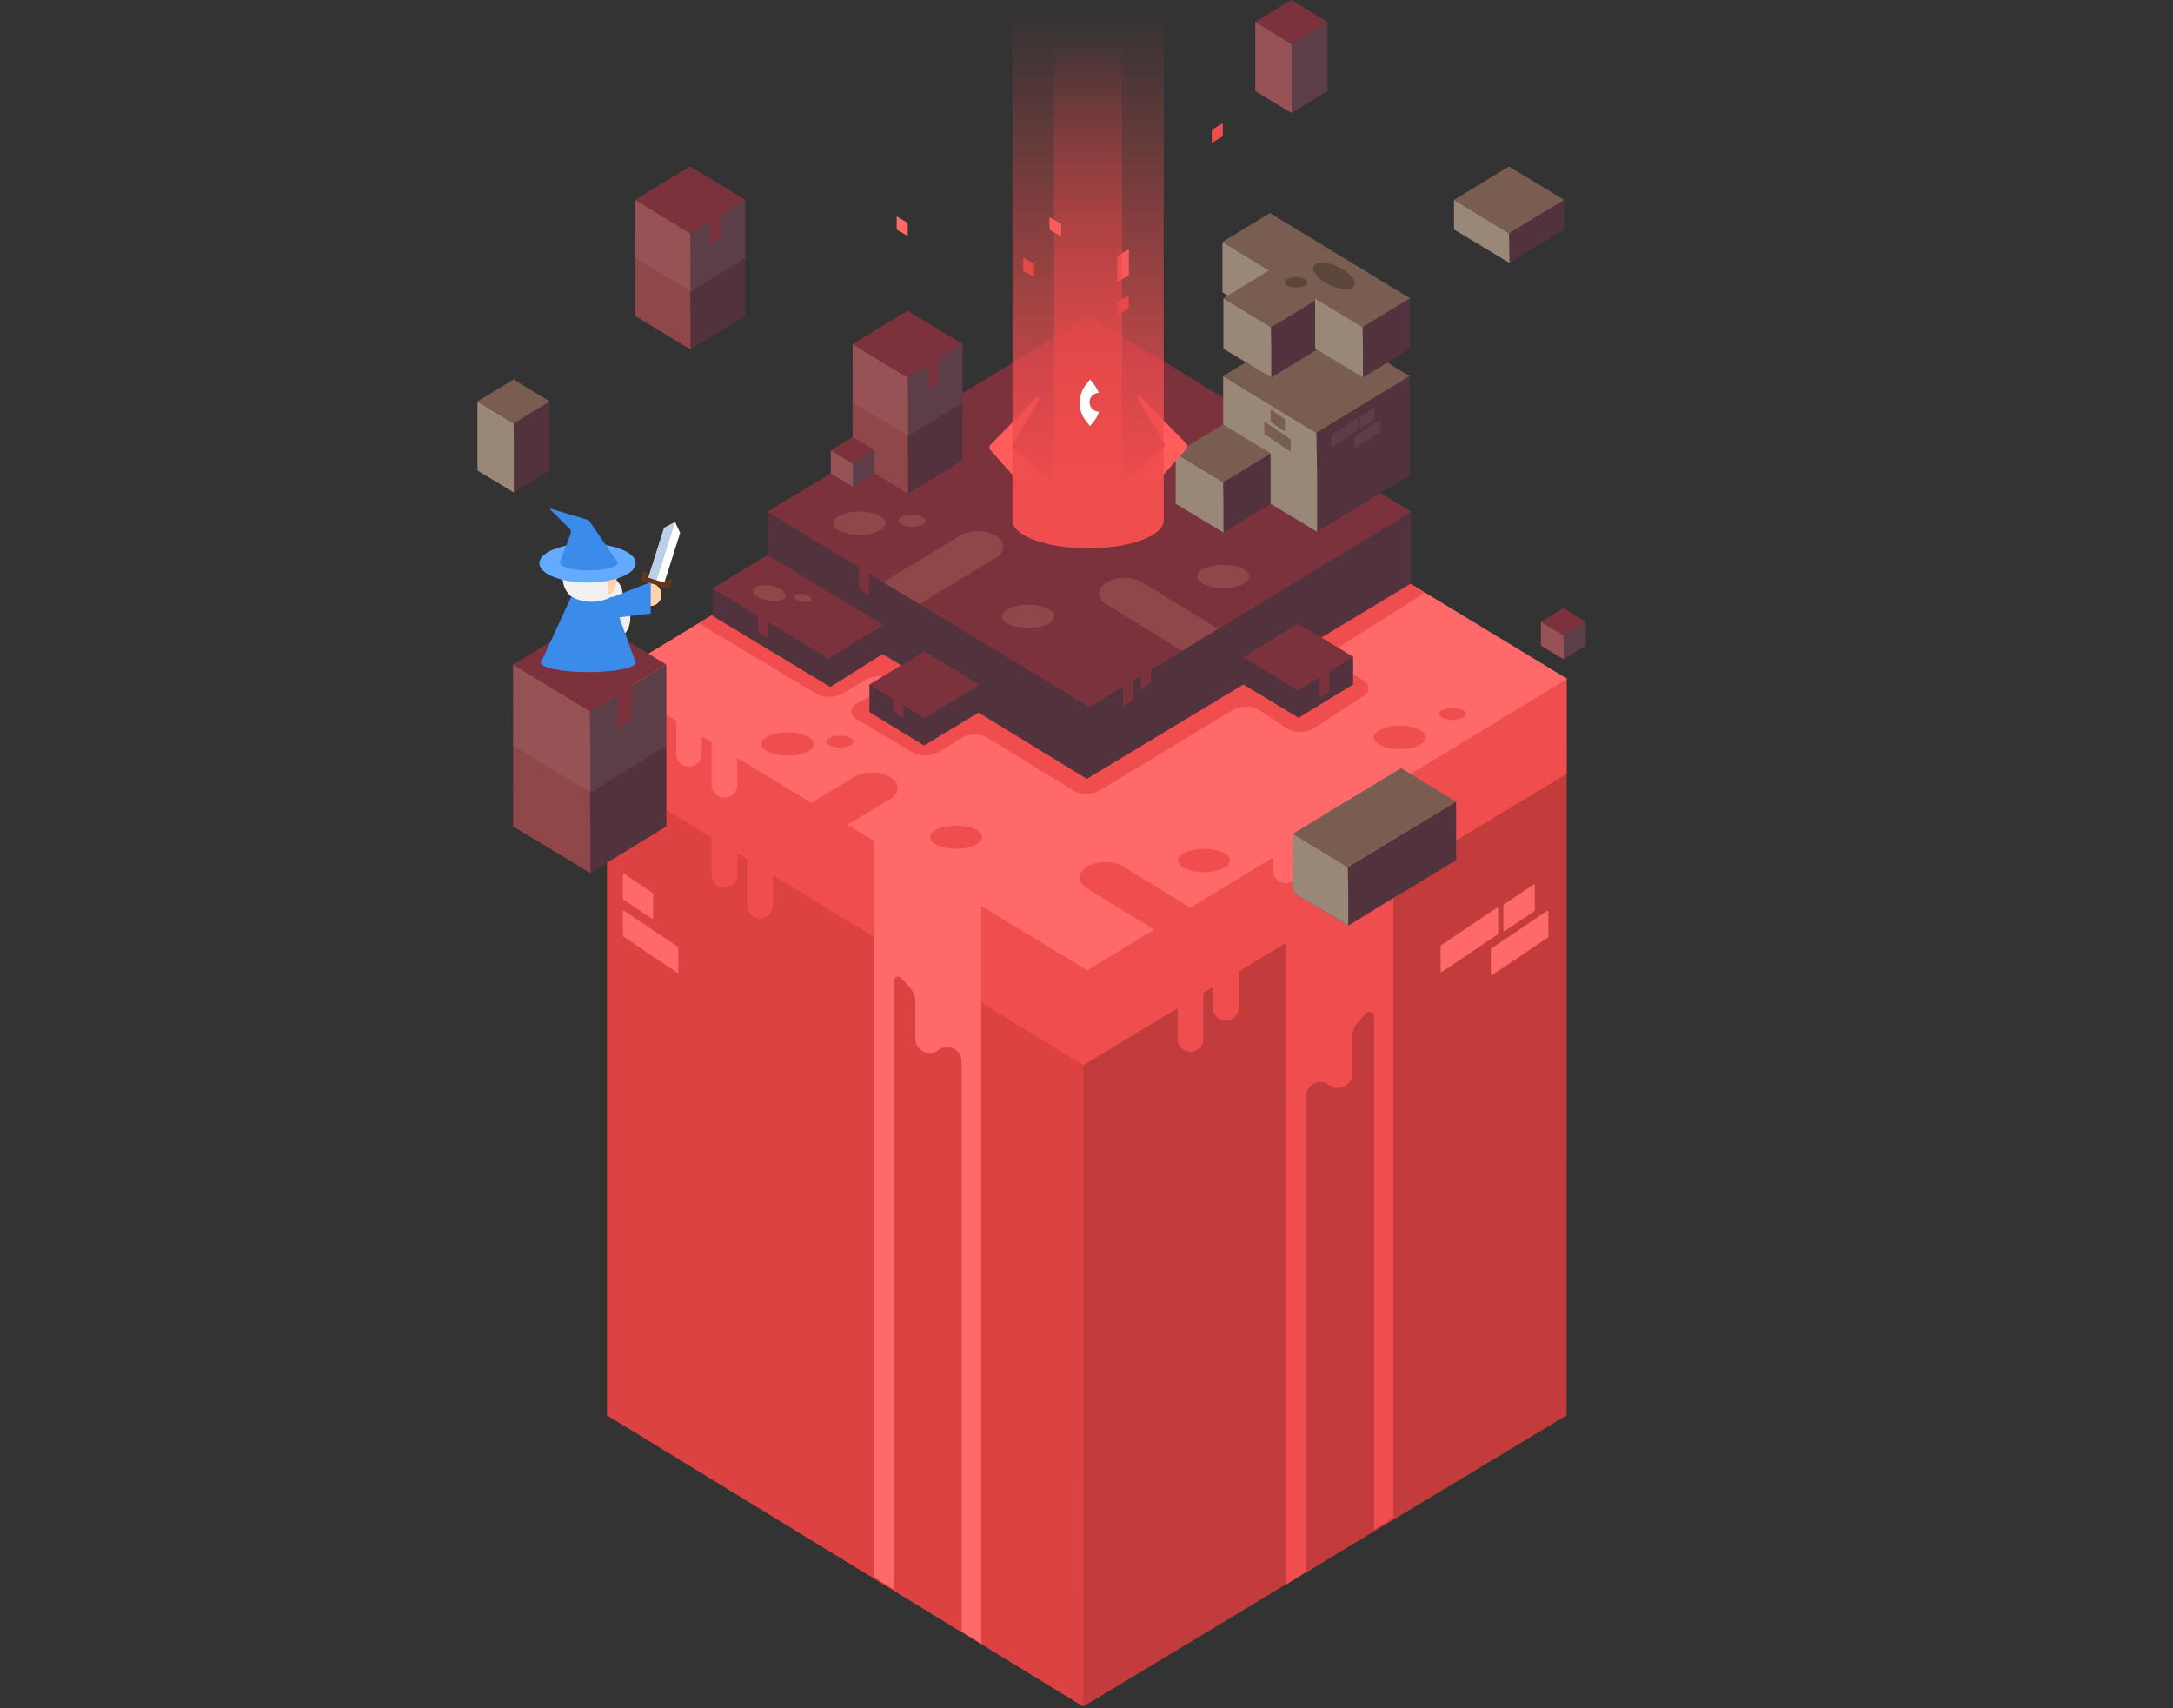 <svg xmlns:xlink="http://www.w3.org/1999/xlink" xmlns="http://www.w3.org/2000/svg" width="2430" height="1910" viewBox="0 0 2430 1910" fill="none">
<rect x="0" y="0" width="2430" height="1910" fill="#333333" stroke="none"/>
<path d="M678.914 1582.7L678.908 759.189L1215.44 433.044L1751.98 759.189L1751.87 1582.7L1211.52 1908.26L678.914 1582.7Z" fill="#C23C3B"/>
<path d="M678.914 1582.7L678.908 759.189L1215.44 433.044L1211.5 759.194L1211.5 1582.7L1211.52 1908.26L678.914 1582.7Z" fill="#DB4241"/>
<path d="M1611.01 1057.89C1611.01 1057.58 1611.16 1057.29 1611.42 1057.12L1673.89 1015.09C1674.51 1014.67 1675.35 1015.12 1675.35 1015.87V1044.03C1675.35 1044.34 1675.19 1044.63 1674.94 1044.8L1612.47 1086.83C1611.85 1087.25 1611.01 1086.8 1611.01 1086.05V1057.89Z" fill="#FF696A"/>
<path d="M1667.16 1061.4C1667.16 1061.09 1667.32 1060.8 1667.58 1060.63L1730.04 1018.6C1730.67 1018.18 1731.5 1018.63 1731.5 1019.38V1047.54C1731.5 1047.85 1731.35 1048.14 1731.09 1048.31L1668.62 1090.34C1668 1090.76 1667.16 1090.31 1667.16 1089.56V1061.4Z" fill="#FF696A"/>
<path d="M1681.2 1012.27C1681.2 1011.96 1681.36 1011.67 1681.61 1011.49L1714.84 989.144C1715.46 988.726 1716.29 989.171 1716.29 989.921V1018.08C1716.29 1018.39 1716.14 1018.68 1715.88 1018.86L1682.66 1041.2C1682.04 1041.62 1681.2 1041.18 1681.2 1040.43V1012.27Z" fill="#FF696A"/>
<path d="M678.916 865.408L678.911 760.43L1215.45 434.285L1751.99 760.43L1751.88 865.408L1211.52 1190.97L678.916 865.408Z" fill="#F04D4E"/>
<rect width="627.888" height="627.888" transform="matrix(0.855 -0.519 0.855 0.519 678.91 759.189)" fill="#FF696A"/>
<path d="M836.745 663.244L1215.45 433.043L1593.48 662.841L1494.78 725.037C1487.13 729.852 1487.14 737.481 1494.78 742.294L1524.68 761.117C1532.24 765.876 1532.33 773.402 1524.9 778.234L1468.85 814.668C1460.65 819.996 1446.7 819.905 1438.69 814.471L1408.77 794.163C1400.95 788.862 1387.42 788.626 1379.12 793.646L1229.33 884.242C1221.31 889.096 1208.32 889.06 1200.37 884.161L1104.47 825.084C1096.47 820.155 1083.39 820.153 1075.38 825.079L1049.21 841.184C1041.32 846.039 1028.47 846.118 1020.42 841.362L958.042 804.502C949.401 799.396 949.865 790.877 959.043 786.13L1003.24 763.267L998.457 760.075C990.67 754.884 977.359 754.646 969.084 759.55L941.484 775.905C933.511 780.63 920.785 780.607 912.859 775.853L781.246 696.921L836.745 663.244Z" fill="#F04D4E"/>
<path d="M995.396 893.514C1006.55 886.732 1006.55 875.735 995.396 868.952C984.238 862.17 966.147 862.17 954.989 868.952L907.176 898.017L947.583 922.579L995.396 893.514Z" fill="#F04D4E"/>
<path d="M1215.63 993.511C1204.58 986.717 1204.64 975.776 1215.75 969.022C1226.95 962.211 1245.14 962.244 1256.27 969.095L1340.43 1020.86L1300.02 1045.42L1215.63 993.511Z" fill="#F04D4E"/>
<ellipse rx="29.159" ry="13.029" transform="matrix(-1 0 0 1 880.499 831.968)" fill="#F04D4E"/>
<ellipse rx="14.89" ry="6.653" transform="matrix(-1 0 0 1 939.436 829.313)" fill="#F04D4E"/>
<ellipse rx="29.159" ry="13.029" transform="matrix(-1 0 0 1 1565.43 824.523)" fill="#F04D4E"/>
<ellipse rx="14.89" ry="6.653" transform="matrix(-1 0 0 1 1624.37 798.294)" fill="#F04D4E"/>
<ellipse cx="1069.1" cy="936.195" rx="29.159" ry="13.029" fill="#F04D4E"/>
<ellipse cx="1346.43" cy="962.252" rx="29.159" ry="13.029" fill="#F04D4E"/>
<path d="M758.57 1059.75C758.57 1059.45 758.421 1059.17 758.172 1059.01L697.936 1018.48C697.337 1018.08 696.53 1018.51 696.53 1019.23V1046.39C696.53 1046.69 696.68 1046.97 696.929 1047.13L757.164 1087.66C757.764 1088.06 758.57 1087.63 758.57 1086.91V1059.75Z" fill="#FF696A"/>
<path d="M730.368 999.466C730.368 999.166 730.219 998.885 729.969 998.717L697.934 977.168C697.335 976.764 696.528 977.194 696.528 977.916V1005.07C696.528 1005.37 696.678 1005.65 696.927 1005.82L728.962 1027.37C729.562 1027.77 730.368 1027.34 730.368 1026.62V999.466Z" fill="#FF696A"/>
<path d="M1316.94 1095.64H1345.6V1161.88C1345.6 1166.3 1343.56 1170.48 1340.07 1173.19C1330.65 1180.51 1316.94 1173.81 1316.94 1161.88V1095.64Z" fill="#F04D4E"/>
<path d="M1356.64 1060.9H1385.3V1127.14C1385.3 1131.56 1383.26 1135.73 1379.77 1138.45C1370.36 1145.77 1356.64 1139.06 1356.64 1127.14V1060.9Z" fill="#F04D4E"/>
<path d="M1423.65 907.036H1452.31V973.276C1452.31 977.698 1450.27 981.873 1446.78 984.588C1437.36 991.91 1423.65 985.202 1423.65 973.276V907.036Z" fill="#FF696A"/>
<path d="M1463.35 872.292H1492.02V938.532C1492.02 942.954 1489.97 947.129 1486.48 949.844C1477.07 957.166 1463.35 950.458 1463.35 938.532V872.292Z" fill="#FF696A"/>
<path d="M824.46 811.493H795.797V877.733C795.797 882.155 797.839 886.33 801.33 889.045C810.744 896.367 824.46 889.659 824.46 877.733V811.493Z" fill="#FF696A"/>
<path d="M784.751 776.749H756.088V842.989C756.088 847.411 758.13 851.586 761.621 854.301C771.035 861.623 784.751 854.915 784.751 842.989V776.749Z" fill="#FF696A"/>
<path d="M864.163 946.741H835.5V1012.98C835.5 1017.4 837.542 1021.58 841.033 1024.29C850.447 1031.62 864.163 1024.91 864.163 1012.98V946.741Z" fill="#F04D4E"/>
<path d="M824.46 911.997H795.797V978.237C795.797 982.66 797.839 986.835 801.33 989.55C810.744 996.872 824.46 990.163 824.46 978.237V911.997Z" fill="#F04D4E"/>
<path d="M977.576 916.341L1097.31 987.688V1838.09L977.576 1763.72V916.341Z" fill="#FF696A"/>
<path d="M999.289 1097.11C999.289 1092.6 1004.82 1090.43 1007.89 1093.73L1016.85 1103.39C1021.12 1107.98 1023.48 1114.01 1023.48 1120.27V1161.2C1023.48 1174.56 1038.75 1182.17 1049.42 1174.14C1060.09 1166.1 1075.35 1173.72 1075.35 1187.07V1825.01L999.289 1777.76V1097.11Z" fill="#DB4241"/>
<path d="M1558.28 955.427L1438.54 1026.77V1771.59L1558.28 1697.21V955.427Z" fill="#F04D4E"/>
<path d="M1536.56 1136.2C1536.56 1131.68 1531.03 1129.51 1527.96 1132.82L1519 1142.47C1514.73 1147.06 1512.36 1153.09 1512.36 1159.36V1200.29C1512.36 1213.64 1497.1 1221.26 1486.43 1213.22C1475.76 1205.19 1460.5 1212.8 1460.5 1226.16V1758.5L1536.56 1711.26V1136.2Z" fill="#C23C3B"/>
<path d="M858.251 652.67L858.247 572.302L1217.98 353.633L1577.71 572.302L1577.63 652.67L1215.34 870.948L858.251 652.67Z" fill="#51323D"/>
<rect width="420.977" height="420.977" transform="matrix(0.855 -0.519 0.855 0.519 858.246 572.301)" fill="#7C323D"/>
<path d="M1255.85 753.177H1267.02V781.716L1255.85 790.401V753.177Z" fill="#7C323D"/>
<path d="M1275.7 734.565H1286.87V763.104L1275.7 771.789V734.565Z" fill="#7C323D"/>
<path d="M1113.63 623.751C1124.79 616.968 1124.79 605.972 1113.63 599.189C1102.48 592.406 1084.38 592.406 1073.23 599.189L987.834 651.097L1028.24 675.659L1113.63 623.751Z" fill="#904749"/>
<path d="M1237.35 675.864C1226.3 669.07 1226.36 658.129 1237.47 651.375C1248.67 644.564 1266.85 644.597 1277.99 651.448L1362.15 703.21L1321.74 727.772L1237.35 675.864Z" fill="#904749"/>
<ellipse rx="29.159" ry="13.029" transform="matrix(-1 0 0 1 961.157 585.047)" fill="#904749"/>
<ellipse rx="14.89" ry="6.653" transform="matrix(-1 0 0 1 1020.1 582.394)" fill="#904749"/>
<path d="M972.242 796.352L972.241 765.732L1033.73 728.357L1095.21 765.732L1095.2 796.352L1033.28 833.66L972.242 796.352Z" fill="#51323D"/>
<rect width="71.953" height="71.953" transform="matrix(0.855 -0.519 0.855 0.519 972.239 765.732)" fill="#7C323D"/>
<path d="M1513.18 765.332L1513.19 734.712L1451.7 697.337L1390.22 734.712L1390.23 765.332L1452.15 802.64L1513.18 765.332Z" fill="#51323D"/>
<path d="M1475.47 744.488H1486.64V773.027L1475.47 781.713V744.488Z" fill="#7C323D"/>
<path d="M971.7 629.095H960.533V657.633L971.7 666.319V629.095Z" fill="#7C323D"/>
<rect width="71.953" height="71.953" transform="matrix(-0.855 -0.519 -0.855 0.519 1513.19 734.712)" fill="#7C323D"/>
<path d="M1773.55 721.969L1773.55 695.246L1748.41 710.525L1723.27 695.246L1723.28 721.969L1748.59 737.221L1773.55 721.969Z" fill="#5B3E48"/>
<path d="M1748.59 721.968L1748.41 710.524L1723.27 695.246L1723.28 721.968L1748.59 737.221L1748.59 721.968Z" fill="#965254"/>
<rect width="29.417" height="29.417" transform="matrix(-0.855 -0.519 -0.855 0.519 1773.55 695.247)" fill="#7C323D"/>
<path d="M796.778 688.672L796.777 658.052L858.262 620.677L987.991 698.999L987.828 730.841L928.538 768.168L796.778 688.672Z" fill="#51323D"/>
<path d="M796.776 658.051L858.261 620.676L987.991 698.998L926.506 736.373L796.776 658.051Z" fill="#7C323D"/>
<ellipse rx="18.62" ry="8.319" transform="matrix(-0.983 -0.184 -0.184 0.983 860.274 663.322)" fill="#904749"/>
<ellipse rx="9.508" ry="4.248" transform="matrix(-0.983 -0.184 -0.184 0.983 897.579 668.598)" fill="#904749"/>
<path d="M858.781 677.487H847.614V706.025L858.781 713.47V677.487Z" fill="#7C323D"/>
<path d="M1010.16 766.825H998.994V795.364L1010.16 802.809V766.825Z" fill="#7C323D"/>
<path d="M1076.46 514.692L1076.46 449.329L1014.97 486.701L953.49 449.329L953.502 514.692L1015.42 552L1076.46 514.692Z" fill="#51323D"/>
<path d="M1015.43 514.692L1014.97 486.701L953.491 449.329L953.504 514.692L1015.43 552L1015.43 514.692Z" fill="#904749"/>
<rect width="71.953" height="71.953" transform="matrix(-0.855 -0.519 -0.855 0.519 1076.46 449.328)" fill="#7C323D"/>
<path d="M978.028 529.459L978.028 503.44L953.551 518.317L929.077 503.44L929.082 529.459L953.732 544.31L978.028 529.459Z" fill="#5B3E48"/>
<path d="M953.731 529.46L953.549 518.317L929.075 503.441L929.08 529.46L953.73 544.311L953.731 529.46Z" fill="#965254"/>
<rect width="28.643" height="28.643" transform="matrix(-0.855 -0.519 -0.855 0.519 978.03 503.441)" fill="#7C323D"/>
<path d="M1076.46 450.168L1076.46 384.805L1014.97 422.177L953.49 384.805L953.502 450.168L1015.42 487.476L1076.46 450.168Z" fill="#5B3E48"/>
<path d="M1015.43 450.168L1014.97 422.177L953.491 384.805L953.504 450.168L1015.43 487.476L1015.43 450.168Z" fill="#965254"/>
<rect width="71.953" height="71.953" transform="matrix(-0.855 -0.519 -0.855 0.519 1076.46 384.804)" fill="#7C323D"/>
<path d="M1037.46 399.544H1048.63V428.083L1037.46 436.769V399.544Z" fill="#7C323D"/>
<path d="M833.264 353.385L833.265 288.022L771.775 325.394L710.296 288.022L710.308 353.385L772.23 390.693L833.264 353.385Z" fill="#51323D"/>
<path d="M772.235 353.385L771.776 325.393L710.297 288.021L710.309 353.385L772.231 390.693L772.235 353.385Z" fill="#904749"/>
<rect width="71.953" height="71.953" transform="matrix(-0.855 -0.519 -0.855 0.519 833.264 288.021)" fill="#7C323D"/>
<path d="M833.264 288.861L833.265 223.498L771.775 260.87L710.296 223.498L710.308 288.861L772.23 326.169L833.264 288.861Z" fill="#5B3E48"/>
<path d="M772.235 288.86L771.776 260.869L710.297 223.497L710.309 288.861L772.231 326.169L772.235 288.86Z" fill="#965254"/>
<rect width="71.953" height="71.953" transform="matrix(-0.855 -0.519 -0.855 0.519 833.264 223.496)" fill="#7C323D"/>
<path d="M794.264 238.237H805.431V266.776L794.264 275.461V238.237Z" fill="#7C323D"/>
<path d="M1484.54 101.768L1484.54 24.563L1444.13 49.123L1403.72 24.563L1403.73 101.768L1444.43 126.286L1484.54 101.768Z" fill="#5B3E48"/>
<path d="M1444.43 67.519L1444.13 49.123L1403.72 24.563L1403.73 101.768L1444.43 126.286L1444.43 67.519Z" fill="#965254"/>
<rect width="47.286" height="47.286" transform="matrix(-0.855 -0.519 -0.855 0.519 1484.54 24.562)" fill="#7C323D"/>
<path d="M614.716 526.126L614.716 448.922L574.306 473.482L533.903 448.922L533.911 526.126L574.605 550.645L614.716 526.126Z" fill="#51323D"/>
<path d="M574.607 491.878L574.305 473.483L533.902 448.922L533.91 526.127L574.605 550.645L574.607 491.878Z" fill="#998778"/>
<rect width="47.286" height="47.286" transform="matrix(-0.855 -0.519 -0.855 0.519 614.717 448.921)" fill="#795D50"/>
<path d="M1576.35 531.428L1576.36 420.605L1472.1 483.969L1367.86 420.605L1367.88 531.428L1472.87 594.684L1576.35 531.428Z" fill="#51323D"/>
<path d="M1472.88 531.427L1472.1 483.969L1367.86 420.605L1367.88 531.427L1472.87 594.683L1472.88 531.427Z" fill="#998778"/>
<rect width="121.996" height="121.996" transform="matrix(-0.855 -0.519 -0.855 0.519 1576.36 420.604)" fill="#795D50"/>
<path d="M1420.86 563.317L1420.87 506.874L1367.77 539.146L1314.68 506.874L1314.69 563.317L1368.16 595.533L1420.86 563.317Z" fill="#51323D"/>
<path d="M1368.16 563.317L1367.77 539.146L1314.68 506.875L1314.69 563.317L1368.16 595.533L1368.16 563.317Z" fill="#998778"/>
<rect width="62.133" height="62.133" transform="matrix(-0.855 -0.519 -0.855 0.519 1420.87 506.875)" fill="#795D50"/>
<path d="M1473.25 326.951L1473.25 270.509L1420.15 302.78L1367.06 270.509L1367.07 326.951L1420.54 359.167L1473.25 326.951Z" fill="#51323D"/>
<path d="M1420.55 326.952L1420.15 302.781L1367.06 270.509L1367.07 326.952L1420.54 359.168L1420.55 326.952Z" fill="#998778"/>
<rect width="62.133" height="62.133" transform="matrix(-0.855 -0.519 -0.855 0.519 1473.25 270.509)" fill="#795D50"/>
<path d="M1525.75 358.87L1525.75 302.428L1472.65 334.699L1419.56 302.428L1419.57 358.87L1473.05 391.086L1525.75 358.87Z" fill="#51323D"/>
<path d="M1473.05 358.87L1472.65 334.7L1419.56 302.428L1419.57 358.87L1473.04 391.086L1473.05 358.87Z" fill="#998778"/>
<rect width="62.133" height="62.133" transform="matrix(-0.855 -0.519 -0.855 0.519 1525.75 302.428)" fill="#795D50"/>
<path d="M1474.32 389.945L1474.32 333.503L1421.22 365.774L1368.14 333.503L1368.15 389.945L1421.62 422.161L1474.32 389.945Z" fill="#51323D"/>
<path d="M1421.62 389.945L1421.22 365.775L1368.13 333.503L1368.15 389.945L1421.62 422.162L1421.62 389.945Z" fill="#998778"/>
<rect width="62.133" height="62.133" transform="matrix(-0.855 -0.519 -0.855 0.519 1474.32 333.503)" fill="#795D50"/>
<path d="M1748.97 256.601L1748.97 223.499L1687.48 260.871L1626 223.499L1626.02 256.601L1687.94 293.909L1748.97 256.601Z" fill="#51323D"/>
<path d="M1687.94 288.861L1687.48 260.87L1626.01 223.498L1626.02 256.6L1687.94 293.908L1687.94 288.861Z" fill="#998778"/>
<rect width="71.953" height="71.953" transform="matrix(-0.855 -0.519 -0.855 0.519 1748.97 223.498)" fill="#795D50"/>
<path d="M1576.86 389.945L1576.86 333.503L1523.76 365.774L1470.67 333.503L1470.68 389.945L1524.15 422.161L1576.86 389.945Z" fill="#51323D"/>
<path d="M1524.16 389.945L1523.76 365.775L1470.67 333.503L1470.68 389.945L1524.15 422.162L1524.16 389.945Z" fill="#998778"/>
<rect width="62.133" height="62.133" transform="matrix(-0.855 -0.519 -0.855 0.519 1576.86 333.503)" fill="#795D50"/>
<path d="M1628.3 961.743L1628.3 896.38L1566.81 933.752L1505.33 896.38L1505.34 961.743L1567.26 999.051L1628.3 961.743Z" fill="#51323D"/>
<path d="M1567.27 961.743L1566.81 933.752L1505.33 896.38L1505.34 961.743L1567.27 999.051L1567.27 961.743Z" fill="#998778"/>
<rect width="71.953" height="71.953" transform="matrix(-0.855 -0.519 -0.855 0.519 1628.3 896.379)" fill="#795D50"/>
<path d="M1568.74 997.725L1568.74 932.362L1507.25 969.734L1445.77 932.362L1445.78 997.725L1507.71 1035.03L1568.74 997.725Z" fill="#51323D"/>
<path d="M1507.71 997.725L1507.25 969.734L1445.77 932.362L1445.79 997.725L1507.71 1035.03L1507.71 997.725Z" fill="#998778"/>
<rect width="71.953" height="71.953" transform="matrix(-0.855 -0.519 -0.855 0.519 1568.74 932.361)" fill="#795D50"/>
<path d="M1488.86 487.044C1488.86 486.901 1488.93 486.768 1489.05 486.688L1517.66 467.443C1517.95 467.252 1518.33 467.456 1518.33 467.799V480.695C1518.33 480.837 1518.26 480.971 1518.14 481.05L1489.53 500.296C1489.25 500.487 1488.86 500.283 1488.86 499.94V487.044Z" fill="#5B3E48"/>
<path d="M1514.58 488.651C1514.58 488.508 1514.65 488.375 1514.77 488.295L1543.37 469.049C1543.66 468.858 1544.04 469.062 1544.04 469.405V482.301C1544.04 482.444 1543.97 482.577 1543.85 482.657L1515.24 501.902C1514.96 502.094 1514.58 501.89 1514.58 501.547V488.651Z" fill="#5B3E48"/>
<path d="M1521 466.149C1521 466.006 1521.08 465.873 1521.19 465.793L1536.41 455.558C1536.69 455.367 1537.08 455.571 1537.08 455.914V468.81C1537.08 468.953 1537.01 469.086 1536.89 469.166L1521.67 479.4C1521.39 479.592 1521 479.388 1521 479.045V466.149Z" fill="#5B3E48"/>
<path d="M1443.32 491.428C1443.32 491.285 1443.25 491.152 1443.13 491.072L1414.53 471.827C1414.24 471.635 1413.86 471.839 1413.86 472.182V485.078C1413.86 485.221 1413.93 485.354 1414.05 485.434L1442.66 504.679C1442.94 504.871 1443.32 504.667 1443.32 504.324V491.428Z" fill="#795D50"/>
<path d="M1436.89 468.926C1436.89 468.783 1436.82 468.65 1436.7 468.57L1421.49 458.335C1421.2 458.144 1420.82 458.348 1420.82 458.691V471.587C1420.82 471.73 1420.89 471.863 1421.01 471.943L1436.23 482.177C1436.51 482.369 1436.89 482.165 1436.89 481.822V468.926Z" fill="#795D50"/>
<ellipse cx="1149.76" cy="689.274" rx="29.159" ry="13.029" fill="#904749"/>
<ellipse cx="1368.14" cy="644.605" rx="29.159" ry="13.029" fill="#904749"/>
<ellipse cx="1491.9" cy="308.648" rx="25.179" ry="11.25" transform="rotate(25.915 1491.9 308.648)" fill="#5C463C"/>
<ellipse cx="1449.34" cy="315.769" rx="12.858" ry="5.745" fill="#5C463C"/>
<path d="M1300.38 501.129C1302.03 499.662 1302.42 497.231 1301.31 495.32L1272.41 445.671C1271.38 443.9 1273.72 442.113 1275.16 443.576L1326.47 495.858C1328.18 497.601 1328.25 500.372 1326.63 502.197L1252.58 585.376L1230.28 563.275L1300.38 501.129Z" fill="#FF5C5C"/>
<ellipse rx="2.901" ry="5.223" transform="matrix(-0.753 -0.658 -0.658 0.753 1272.27 536.29)" fill="#CA3E3E"/>
<ellipse rx="1.693" ry="3.047" transform="matrix(-0.74 -0.673 -0.673 0.74 1261.1 543.084)" fill="#CA3E3E"/>
<ellipse rx="0.919" ry="1.654" transform="matrix(-0.714 -0.7 -0.7 0.714 1280.16 526.155)" fill="#CA3E3E"/>
<ellipse rx="0.919" ry="1.654" transform="matrix(-0.691 -0.722 -0.722 0.691 1267.21 547.773)" fill="#CA3E3E"/>
<path d="M1133.96 502.37C1132.3 500.903 1131.91 498.472 1133.02 496.561L1161.92 446.912C1162.95 445.141 1160.61 443.354 1159.18 444.816L1107.86 497.099C1106.15 498.842 1106.08 501.613 1107.71 503.437L1181.75 586.617L1204.06 564.516L1133.96 502.37Z" fill="#FF5C5C"/>
<ellipse cx="1162.07" cy="537.528" rx="2.901" ry="5.223" transform="rotate(-41.13 1162.07 537.528)" fill="#CA3E3E"/>
<ellipse cx="1173.23" cy="544.323" rx="1.693" ry="3.047" transform="rotate(-42.272 1173.23 544.323)" fill="#CA3E3E"/>
<ellipse cx="1154.17" cy="527.396" rx="0.919" ry="1.654" transform="rotate(-44.416 1154.17 527.396)" fill="#CA3E3E"/>
<ellipse cx="1167.13" cy="549.012" rx="0.919" ry="1.654" transform="rotate(-46.253 1167.13 549.012)" fill="#CA3E3E"/>
<path d="M1249.64 286.421L1262.05 279.183V307.619L1249.64 314.857V286.421Z" fill="#FF696A"/>
<path d="M1249.64 286.421L1262.05 279.183V307.619L1249.64 314.857V286.421Z" fill="#FF696A"/>
<path d="M1249.64 286.421L1262.05 279.183V307.619L1249.64 314.857V286.421Z" fill="#FF696A"/>
<path d="M1249.64 337.295L1262.05 330.057V344.844L1249.64 352.082V337.295Z" fill="#DB4241"/>
<path d="M1178.73 29.601H1254.85V562.641H1178.73V29.601Z" fill="url(#paint0_linear_90_4359)"/>
<path d="M1254.85 563.375C1254.85 579.189 1237.81 592.009 1216.79 592.009C1195.77 592.009 1178.73 579.189 1178.73 563.375C1178.73 547.561 1195.77 534.741 1216.79 534.741C1237.81 534.741 1254.85 547.561 1254.85 563.375Z" fill="url(#paint1_linear_90_4359)"/>
<path d="M1186.36 250.439L1173.95 243.201V256.746L1186.36 263.984V250.439Z" fill="#FF696A"/>
<path d="M1186.36 250.439L1173.95 243.201V256.746L1186.36 263.984V250.439Z" fill="#FF696A"/>
<path d="M1186.36 250.439L1173.95 243.201V256.746L1186.36 263.984V250.439Z" fill="#FF696A"/>
<path d="M1156.58 295.108L1144.17 287.87V302.656L1156.58 309.894V295.108Z" fill="#DB4241"/>
<path d="M1015.13 249.198L1002.72 241.959V256.746L1015.13 263.984V249.198Z" fill="#FF696A"/>
<path d="M1355.11 144.968L1367.52 137.73V152.517L1355.11 159.755V144.968Z" fill="#F04D4E"/>
<path d="M1132.22 0H1301.36V581.134H1132.22V0Z" fill="url(#paint2_linear_90_4359)"/>
<path d="M1301.36 581.935C1301.36 599.176 1263.5 613.153 1216.79 613.153C1170.08 613.153 1132.22 599.176 1132.22 581.935C1132.22 564.693 1170.08 550.717 1216.79 550.717C1263.5 550.717 1301.36 564.693 1301.36 581.935Z" fill="url(#paint3_linear_90_4359)"/>
<path fill-rule="evenodd" clip-rule="evenodd" d="M1213.81 430.934C1205.34 441.709 1205.34 459.18 1213.81 469.956L1218.97 476.531L1224.14 469.956C1226.35 467.147 1227.98 463.883 1229.04 460.401C1229 460.401 1228.96 460.402 1228.93 460.402C1223.1 460.402 1218.38 455.679 1218.38 449.855C1218.38 444.12 1222.96 439.454 1228.66 439.311C1227.6 436.271 1226.1 433.424 1224.14 430.934L1218.97 424.358L1213.81 430.934Z" fill="white"/>
<path d="M745.178 924.171L745.179 833.103L659.508 885.172L573.851 833.103L573.868 924.171L660.142 976.151L745.178 924.171Z" fill="#51323D"/>
<path d="M660.145 924.172L659.506 885.173L573.849 833.104L573.866 924.172L660.14 976.151L660.145 924.172Z" fill="#904749"/>
<rect width="100.249" height="100.249" transform="matrix(-0.855 -0.519 -0.855 0.519 745.179 833.103)" fill="#7C323D"/>
<path d="M745.178 834.277L745.179 743.21L659.508 795.278L573.851 743.209L573.868 834.277L660.142 886.257L745.178 834.277Z" fill="#5B3E48"/>
<path d="M660.145 834.278L659.506 795.279L573.849 743.21L573.866 834.278L660.14 886.258L660.145 834.278Z" fill="#965254"/>
<rect width="100.249" height="100.249" transform="matrix(-0.855 -0.519 -0.855 0.519 745.179 743.209)" fill="#7C323D"/>
<path d="M690.844 763.742H706.403V803.504L690.844 815.605V763.742Z" fill="#7C323D"/>
<path d="M661.18 671.082C661.18 695.262 672.503 714.863 686.47 714.863C700.437 714.863 714.207 692.021 696.531 667.275C696.531 643.095 673.788 640.626 659.821 640.626C645.854 640.626 661.18 646.903 661.18 671.082Z" fill="#F0F0F0"/>
<ellipse rx="14.684" ry="20.939" transform="matrix(-1 0 0 1 674.973 646.337)" fill="#FFD3AA"/>
<path d="M629.057 644.977C629.057 657.743 636.671 677.881 672.294 674.346C685.81 674.346 679.092 663.997 679.092 651.232C679.092 638.466 685.81 628.118 672.294 628.118C641.837 628.118 629.057 632.212 629.057 644.977Z" fill="#F0F0F0"/>
<ellipse rx="53.843" ry="21.755" transform="matrix(-1 0 0 1 657.024 629.748)" fill="#64ABFF"/>
<path d="M659.469 583.207C658.766 582.178 657.731 581.423 656.537 581.066L615.871 568.916C615.328 568.753 614.93 569.425 615.333 569.823L636.841 591.103C638.366 592.611 638.862 594.874 638.108 596.882L626.119 628.797H690.646L659.469 583.207Z" fill="#3B8BEA"/>
<path d="M626.022 629.205C626.022 634.011 640.51 637.907 658.382 637.907C676.254 637.907 690.742 634.011 690.742 629.205C690.742 624.399 676.254 620.503 658.382 620.503C640.51 620.503 626.022 624.399 626.022 629.205Z" fill="#3B8BEA"/>
<path d="M604.812 740.942L638.848 667.276L639.46 667.59C653.53 674.822 670.249 674.704 684.216 667.276L710.858 740.922H710.865C710.865 740.928 710.865 740.935 710.865 740.941C710.852 742.334 709.482 743.712 706.831 744.998C704.168 746.291 700.264 747.465 695.343 748.454C690.422 749.444 684.579 750.228 678.149 750.764C671.72 751.299 664.828 751.575 657.868 751.575C650.909 751.575 644.017 751.299 637.587 750.764C631.158 750.228 625.315 749.444 620.394 748.454C615.473 747.465 611.569 746.291 608.906 744.998C606.255 743.712 604.885 742.334 604.872 740.942H604.812Z" fill="#3B8BEA"/>
<path d="M725.001 646.064L742.856 651.733L760.571 595.937L754.963 583.838L742.716 590.268L725.001 646.064Z" fill="white"/>
<path d="M725.001 646.064L734.272 649.008L754.963 583.838L742.716 590.268L725.001 646.064Z" fill="#BCCFE8"/>
<path d="M716.725 647.368C716.412 648.354 716.958 649.407 717.944 649.72L746.511 658.79C747.497 659.103 748.551 658.558 748.864 657.572L749.997 654.001L717.859 643.797L716.725 647.368Z" fill="#673417"/>
<path d="M744.682 655.263L749.145 656.68L750.988 650.877C751.379 649.645 750.697 648.328 749.464 647.937C748.232 647.545 746.915 648.227 746.524 649.46L744.682 655.263Z" fill="#673417"/>
<path d="M724.12 667.405C723.65 668.884 724.469 670.464 725.948 670.934L727.733 671.501C729.212 671.97 730.792 671.152 731.262 669.673L735.797 655.389C736.267 653.91 735.448 652.33 733.969 651.86L732.184 651.294C730.704 650.824 729.125 651.642 728.655 653.121L724.12 667.405Z" fill="#673417"/>
<path d="M717.005 646.475L721.469 647.892L723.311 642.089C723.702 640.857 723.02 639.54 721.788 639.149C720.555 638.758 719.239 639.44 718.847 640.672L717.005 646.475Z" fill="#673417"/>
<ellipse rx="11.965" ry="12.509" transform="matrix(-1 0 0 1 727.724 665.102)" fill="#FFD3AA"/>
<path d="M727.725 650.96L682.312 668.635L680.952 691.75L727.725 686.039V650.96Z" fill="#3B8BEA"/>
<defs>
<linearGradient id="paint0_linear_90_4359" x1="1217.08" y1="41.348" x2="1217.08" y2="539.88" gradientUnits="userSpaceOnUse">
<stop stop-color="#DB4241" stop-opacity="0"/>
<stop offset="1" stop-color="#DB4241"/>
</linearGradient>
<linearGradient id="paint1_linear_90_4359" x1="1217.08" y1="41.348" x2="1217.08" y2="539.88" gradientUnits="userSpaceOnUse">
<stop stop-color="#DB4241" stop-opacity="0"/>
<stop offset="1" stop-color="#DB4241"/>
</linearGradient>
<linearGradient id="paint2_linear_90_4359" x1="1217.43" y1="12.808" x2="1217.43" y2="556.32" gradientUnits="userSpaceOnUse">
<stop stop-color="#F04D4E" stop-opacity="0"/>
<stop offset="1" stop-color="#F04D4E"/>
</linearGradient>
<linearGradient id="paint3_linear_90_4359" x1="1217.43" y1="12.808" x2="1217.43" y2="556.32" gradientUnits="userSpaceOnUse">
<stop stop-color="#F04D4E" stop-opacity="0"/>
<stop offset="1" stop-color="#F04D4E"/>
</linearGradient>
</defs>
</svg>